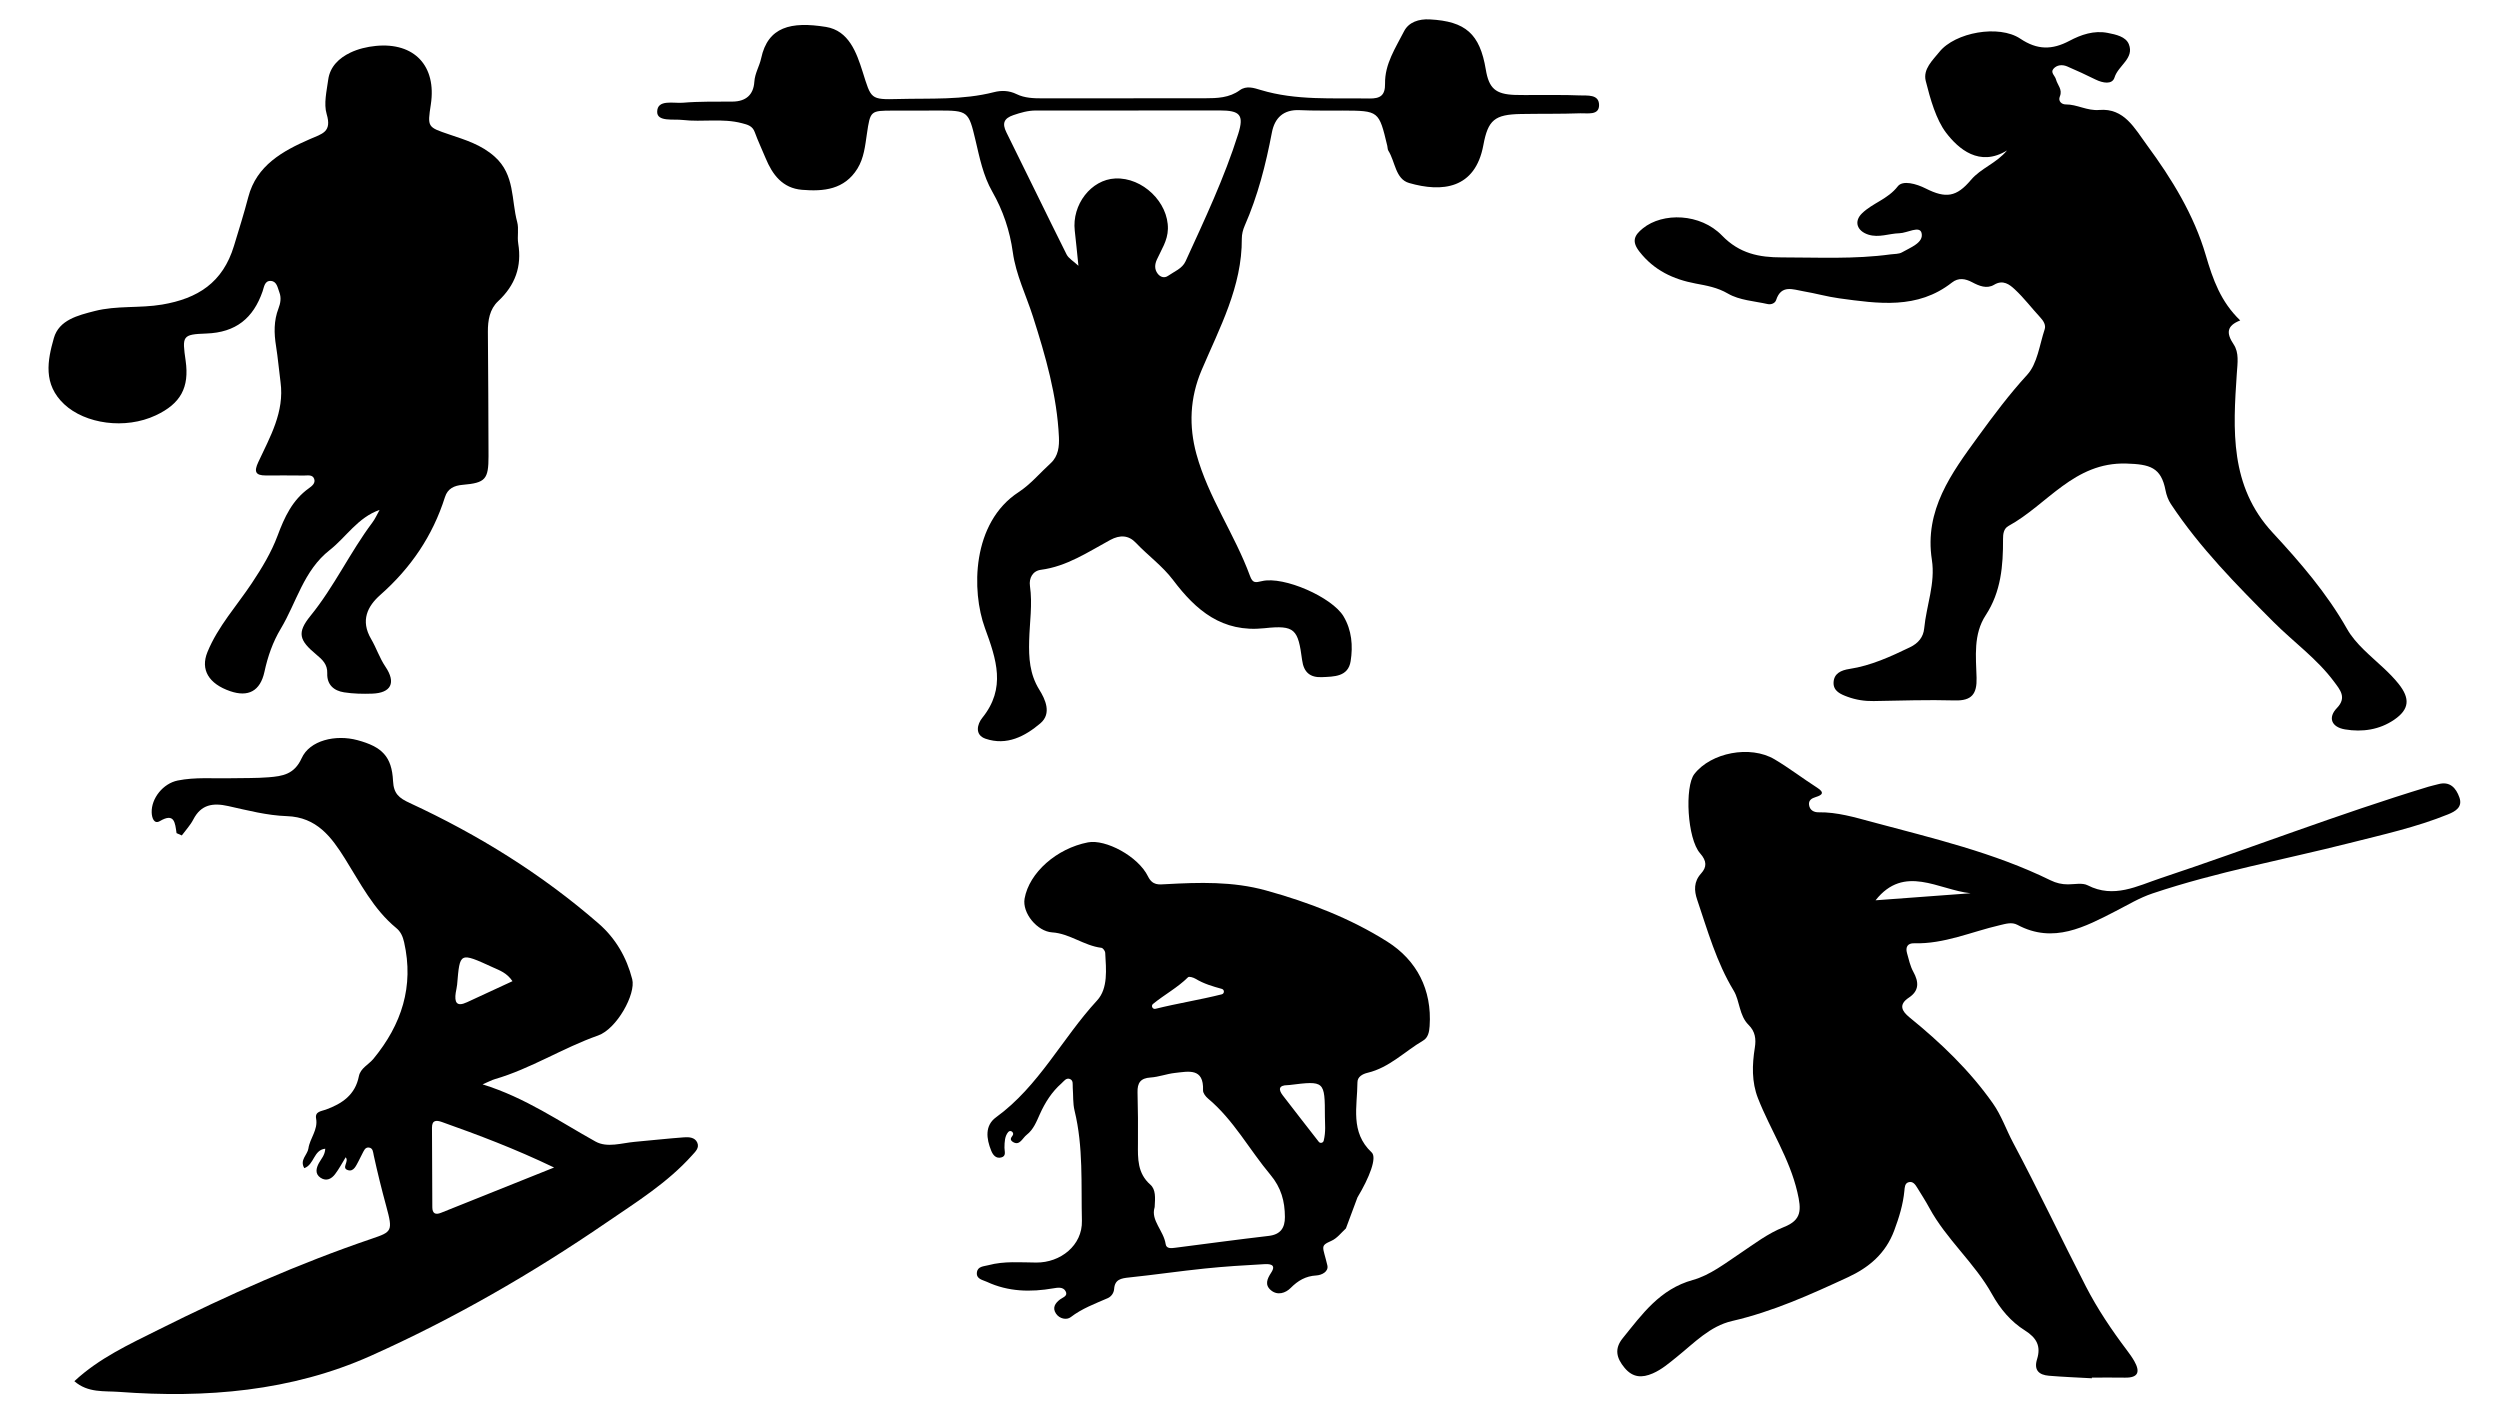 <?xml version="1.0" encoding="utf-8"?>
<!-- Generator: Adobe Illustrator 27.8.1, SVG Export Plug-In . SVG Version: 6.00 Build 0)  -->
<svg version="1.1" id="Layer_1" xmlns="http://www.w3.org/2000/svg" xmlns:xlink="http://www.w3.org/1999/xlink" x="0px" y="0px"
	 viewBox="0 0 1920 1080" style="enable-background:new 0 0 1920 1080;" xml:space="preserve">
<g>
	<path d="M1541.38,115.54c-21.15,13.01-37.38-1.25-46.8-13.62c-7.64-10.03-12.13-25.83-15.61-39.76
		c-2.26-9.06,5.33-15.89,10.45-22.27c12.07-15.04,45.76-21.19,62.18-10.18c13.11,8.79,24.46,8.67,37.72,1.66
		c8.94-4.73,18.75-8.17,29.37-6.1c6.35,1.24,13.9,2.85,16.25,8.66c4.4,10.9-8.16,16.37-10.97,25.54c-1.77,5.78-9.12,4.28-14.54,1.63
		c-7.21-3.53-14.48-6.97-21.87-10.1c-3.71-1.57-7.91-1.25-10.57,1.91c-2.41,2.87,1.3,5.3,1.98,8c1.1,4.33,5.25,7.81,3,13.14
		c-1.57,3.71,1.51,6.16,4.4,6.14c8.88-0.09,16.46,5.06,25.89,4.26c19.17-1.61,27.13,14.14,36.64,27.04
		c19.16,25.99,36.11,53.71,45.12,84.46c5.52,18.83,11.54,35.81,26.47,50.14c-10.52,4.11-10.77,9.8-5.08,18.34
		c4.31,6.46,3.02,14.19,2.46,22.47c-2.91,43.07-5.57,86.42,27.47,122.11c21.16,22.86,41.57,46.42,57.17,73.98
		c6.62,11.7,18.22,20.77,28.29,30.24c4.03,3.79,7.84,7.62,11.27,11.91c9.03,11.29,8.39,19.58-3.3,27.59
		c-11.33,7.76-24.5,9.67-37.75,7.46c-10.65-1.77-13.29-9.18-6.24-16.46c7.77-8.02,2.27-14.12-2.1-20.03
		c-13.16-17.8-31.3-30.64-46.74-46.14c-28.25-28.36-56.48-56.87-78.72-90.49c-2.03-3.07-3.4-6.85-4.1-10.49
		c-3.4-17.67-11.98-20.03-30.15-20.57c-40.18-1.2-60.58,31.6-90.42,47.91c-3.74,2.05-4.24,6.12-4.22,10.07
		c0.1,20.49-1.52,40.49-13.25,58.4c-9.69,14.81-7.52,31.8-7.07,48.15c0.35,12.36-3.65,17.76-16.71,17.39
		c-20.76-0.58-41.57,0.12-62.35,0.48c-6.9,0.12-13.52-0.9-19.95-3.25c-5.32-1.94-11.03-4.34-10.83-10.88
		c0.22-7.12,5.82-9.55,12.25-10.54c16.55-2.54,31.52-9.45,46.46-16.65c6.46-3.12,10.27-7.86,10.9-14.48
		c1.69-17.6,8.7-34.67,5.9-52.67c-5.93-38.19,15.08-66.56,35.43-94.52c11.85-16.28,23.97-32.51,37.76-47.56
		c7.86-8.57,9.47-22.99,13.43-34.93c1.08-3.26-0.86-6.44-3.35-9.13c-6.59-7.13-12.5-14.97-19.58-21.56
		c-4.02-3.74-9.02-7.67-15.86-3.56c-5.67,3.41-11.55,0.91-16.92-1.93c-5.26-2.79-10.49-3.69-15.5,0.25
		c-26.54,20.84-56.68,16.17-86.63,12.11c-9.21-1.25-18.23-3.86-27.41-5.4c-7.98-1.34-17.04-5.41-20.99,6.75
		c-0.81,2.49-3.88,3.64-6.46,3.07c-10.31-2.31-21.72-2.92-30.47-8.02c-8.2-4.78-16.36-6.14-24.97-7.77
		c-17.12-3.24-31.86-10.12-43.05-24.47c-6.26-8.02-3.91-12.6,2.61-17.89c15.32-12.42,44.18-11.64,60.82,5.55
		c13.43,13.88,28.6,16.75,45.72,16.75c27.97,0,55.99,1.49,83.85-2.33c2.92-0.4,6.25-0.17,8.63-1.55
		c6.42-3.72,16.82-7.36,15.03-14.84c-1.42-5.92-11.04,0.03-17.03,0.18c-7.97,0.19-15.76,3.67-23.92,1.04
		c-8.59-2.77-11.18-10.07-4.84-16.28c8.17-8,19.88-10.89,27.52-20.8c3.76-4.88,14.18-2.01,21.49,1.68
		c15.46,7.82,23.66,6.51,34.65-6.53C1521.39,129.07,1533.22,125.47,1541.38,115.54z"/>
	<path d="M1606.54,1058.52c-11-0.62-22.01-1.03-32.98-1.95c-7.64-0.64-11.73-4.28-9.09-12.74c3.08-9.88-0.24-16.33-9.33-22.04
		c-10.7-6.72-18.9-16.36-25.27-27.84c-13.34-24.05-35.11-42.13-48.24-66.46c-2.8-5.2-6.04-10.16-9.12-15.2
		c-1.58-2.59-3.46-5.42-6.92-4.28c-2.72,0.89-2.77,3.96-3.02,6.52c-1.01,10.57-4.05,20.41-7.79,30.45
		c-6.62,17.81-19.48,28.49-35.56,35.94c-28.81,13.35-57.74,26.42-88.98,33.62c-17.05,3.93-29.07,16.83-42.21,27.38
		c-5.95,4.78-11.65,9.79-18.74,12.87c-8.2,3.55-15.29,3.32-21.62-4.3c-6.27-7.55-7.98-14.64-1.41-22.75
		c14.96-18.46,28.49-37.69,53.86-44.72c13.03-3.6,24.75-12.74,36.34-20.47c10.9-7.27,21.11-15.25,33.58-20.17
		c13.83-5.46,13.49-13.28,10.32-26.88c-6.06-25.98-20.71-47.79-30.21-71.98c-4.94-12.57-4.53-25.81-2.43-38.95
		c1.06-6.66,0.31-12.41-4.83-17.48c-7.32-7.22-6.64-18.41-11.43-26.31c-13.25-21.87-19.97-46.03-28.02-69.78
		c-2.37-7-2.73-13.85,3.04-20.21c4.34-4.79,4.52-9.46-0.77-15.42c-9.92-11.19-11.95-51.22-4.45-60.91
		c12.75-16.48,42.92-22.37,61.58-11.32c11.27,6.67,21.71,14.74,32.76,21.81c5.78,3.7,4.04,5.61-1.05,7.16
		c-3.16,0.96-5.66,2.44-5.19,6.06c0.53,4.05,3.7,5.73,7.34,5.67c14.2-0.21,27.71,3.85,41.1,7.44
		c46.46,12.48,93.47,23.43,137.02,44.79c4.37,2.14,8.65,3.13,13.4,3.12c5.08-0.01,11.02-1.37,15.11,0.72
		c20.13,10.33,38.06,0.52,56.11-5.49c68.73-22.88,136.3-49.16,205.65-70.24c2.43-0.74,4.93-1.21,7.37-1.9
		c9.1-2.56,13.76,2.87,16.34,10.09c2.65,7.42-2.84,10.68-8.69,13.05c-24.45,9.91-50.17,15.58-75.6,22.03
		c-50.48,12.81-101.86,22.07-151.37,38.7c-10.05,3.37-18.96,8.8-28.29,13.58c-23.46,12-47.76,25.4-75.45,10.56
		c-4.39-2.35-9.04-0.79-13.64,0.28c-21.79,5.05-42.64,14.51-65.65,13.86c-5.11-0.14-6.81,2.94-5.52,7.55
		c1.36,4.86,2.44,9.99,4.84,14.34c4.34,7.87,4.6,14.57-3.42,19.86c-8.24,5.43-5.24,10.5,0.41,15.09
		c23.96,19.47,46.07,40.54,64.02,65.98c6.72,9.52,10.28,20.3,15.61,30.29c19.43,36.44,37.04,73.84,55.97,110.55
		c8.87,17.21,19.72,33.34,31.41,48.83c2.03,2.7,4.03,5.46,5.7,8.39c4.57,8.03,3.33,12.89-7.12,12.71
		c-8.48-0.15-16.97-0.03-25.46-0.03C1606.56,1058.16,1606.55,1058.34,1606.54,1058.52z M1513.46,686.02
		c-24.8-2.61-50.93-22.53-73.04,5.41C1464.55,689.65,1489.01,687.83,1513.46,686.02z"/>
	<path d="M135.59,639.85c-1.16-7.87-1.5-15.91-12.79-9.26c-4.46,2.63-6.18-2.37-6.31-6.63c-0.33-10.87,8.77-22.27,20.03-24.53
		c13.43-2.7,27.07-1.44,40.62-1.74c9.75-0.22,19.54,0.06,29.24-0.74c10.46-0.86,19.64-2.13,25.29-14.66
		c6.18-13.69,25.99-18.37,42.83-13.85c18.92,5.08,26.43,12.6,27.35,31.39c0.48,9.78,4.59,13.07,12.87,16.9
		c52.46,24.29,101.3,54.53,145.02,92.57c13.05,11.35,21.5,25.96,25.8,42.74c2.92,11.39-11.86,38.18-26.22,43.23
		c-27.21,9.57-51.63,25.49-79.4,33.56c-2.27,0.66-4.39,1.85-9.3,3.96c33.11,10.3,59.12,28.63,86.77,43.94
		c8.98,4.97,20.03,1.1,30.11,0.2c12.66-1.13,25.29-2.54,37.96-3.47c3.73-0.27,8.24,0.02,10.02,4.03c1.81,4.07-1.32,6.85-3.98,9.82
		c-18.87,21.07-42.72,35.84-65.69,51.58c-57.4,39.33-117.77,74.08-181.08,102.4c-60.96,27.27-126.83,32.65-193.23,27.69
		c-11.44-0.85-23.92,0.94-34.4-8.22c19.2-17.85,42.45-28.45,65.01-39.73c53.08-26.53,107.28-50.62,163.56-69.75
		c15.3-5.2,16.17-5.76,11.02-24.7c-3.55-13.04-6.8-26.11-9.67-39.3c-0.53-2.45-0.53-5.54-3.64-5.95c-3.11-0.42-3.96,2.64-5.17,4.79
		c-1.03,1.85-1.84,3.82-2.87,5.68c-1.83,3.32-3.65,8.15-7.95,6.93c-5.65-1.61,0.99-6.58-1.91-9.94c-2.63,4.26-5.03,8.86-8.13,12.95
		c-2.72,3.6-6.65,5.73-11.09,2.83c-4.63-3.03-3.37-7.57-1.35-11.31c1.79-3.31,4.65-6.04,4.89-11.05
		c-9.06,0.93-8.36,12.2-16.11,14.93c-3.75-6.32,2.49-10.23,3.17-15.12c1.09-7.8,7.51-14.24,5.9-23.02
		c-0.99-5.41,4.08-5.59,7.45-6.81c12.5-4.56,22.58-11.26,25.4-25.62c1.22-6.22,7.5-8.93,11.22-13.44
		c21.55-26.2,31.24-55.53,23.52-89.53c-1-4.41-2.6-8.05-5.97-10.82c-17.63-14.51-27.64-34.53-39.47-53.37
		c-10.35-16.48-21.54-31.86-44.66-32.62c-15.08-0.5-30.13-4.43-44.99-7.74c-11.67-2.6-20.8-1.3-26.81,10.33
		c-2.28,4.42-5.84,8.18-8.82,12.24C138.3,641.03,136.94,640.44,135.59,639.85z M425.54,896.65c-30.53-14.65-58.24-25.01-86.13-34.94
		c-4.28-1.52-7.67-1.58-7.65,4.37c0.08,20.37,0.16,40.73,0.26,61.1c0.02,4.7,2.34,5.98,6.6,4.28
		C366.42,920.32,394.21,909.2,425.54,896.65z M393.59,753.55c-4.38-6.46-9.86-8.26-14.75-10.49c-26.2-11.98-25.6-11.87-27.77,13.16
		c-0.18,2.1-0.78,4.16-1.08,6.26c-1.01,7.04,0.45,11.09,8.66,7.24C370.09,764.35,381.57,759.11,393.59,753.55z"/>
	<path d="M291.53,391.6c-16.89,5.93-25.55,20.83-38.32,30.85c-20.07,15.74-25.42,40.14-37.62,60.47
		c-6.07,10.11-9.94,21.21-12.48,32.97c-3.25,15.01-12.59,19.65-26.31,14.94c-16.52-5.68-23-16.53-17.49-30.03
		c8.06-19.74,22.54-35.52,34.15-53c7.77-11.71,14.92-23.53,19.74-36.46c5.28-14.17,11.31-27.29,24.02-36.36
		c2.36-1.68,5.26-3.92,4.06-7.22c-1.27-3.48-5.01-2.51-7.85-2.55c-9.76-0.12-19.52-0.08-29.27-0.05c-8.07,0.03-9.18-3-5.81-10.21
		c9.08-19.47,20.17-38.5,17.11-61.41c-1.23-9.24-1.99-18.56-3.46-27.76c-1.58-9.82-1.77-19.42,1.86-28.84
		c1.57-4.07,2.29-8.28,0.7-12.42c-1.32-3.45-1.88-8.31-6.33-8.74c-5.02-0.49-5.39,4.61-6.56,7.99
		c-7.13,20.58-20.51,31.59-43.21,32.38c-18.63,0.65-18.58,1.9-15.88,20.92c2.92,20.56-3.81,32.91-22.86,41.88
		c-23.63,11.14-54.33,6.55-70.39-8.48c-16.42-15.37-12.86-33.6-7.96-50.85c3.95-13.87,18.4-17.42,31.34-20.74
		c17-4.36,34.58-2.05,51.8-4.97c27.32-4.63,46.6-16.79,55.18-45.07c3.78-12.47,7.71-24.86,11-37.52
		c6.3-24.27,26.48-35.39,47.06-44.37c9.81-4.28,17.25-5.48,13.13-19.32c-2.38-8,0.01-17.64,1.18-26.41
		c1.35-10.1,8.41-16.67,16.97-20.78c5.98-2.87,12.9-4.52,19.55-5.17c29.7-2.91,46.78,15.45,42.3,44.9
		c-2.68,17.61-2.61,17.4,14.17,23.1c12.31,4.18,24.52,7.78,34.91,17.09c15.57,13.95,12.63,33.15,17.24,50.17
		c1.4,5.18-0.09,11.08,0.79,16.47c2.9,17.7-2.34,32.1-15.44,44.33c-6.5,6.08-7.92,14.72-7.86,23.5c0.22,31.82,0.45,63.64,0.49,95.47
		c0.03,17.91-2.39,20.54-19.86,22.05c-6.52,0.56-11.52,2.85-13.6,9.43c-9.42,29.76-26.18,54.41-49.65,75.12
		c-9.75,8.6-15.43,19.61-7.05,33.87c3.97,6.75,6.43,14.51,10.99,21.26c8.33,12.33,4.39,20.19-10.21,20.69
		c-7.16,0.25-14.45,0.09-21.51-1c-7.86-1.21-13.3-5.83-12.97-14.63c0.25-6.83-3.65-10.45-8.49-14.47
		c-13.06-10.86-14.98-16.61-4.37-29.67c18.22-22.41,30.3-48.65,47.48-71.6C288.18,398.4,289.69,394.87,291.53,391.6z"/>
	<path d="M705.13,84.95c-6.36,0-12.73-0.01-19.09,0c-17.55,0.02-17.62,0.01-20.25,17.79c-1.37,9.23-2.25,18.62-7.29,26.77
		c-10,16.15-25.96,17.64-42.54,16.27c-14.99-1.24-22.74-11.61-28.03-24.45c-2.73-6.63-5.85-13.11-8.28-19.84
		c-1.75-4.87-5.53-5.73-9.76-6.85c-15.06-3.98-30.47-0.73-45.59-2.51c-7.13-0.84-19.62,1.55-19.59-6.21
		c0.04-9.86,12.52-6.41,19.72-7.02c12.66-1.07,25.43-0.78,38.16-0.88c10.22-0.08,16.1-5.18,16.74-15.2
		c0.42-6.59,3.96-12.05,5.23-18.02c5.18-24.3,22.95-28.44,49.74-24.13c17.64,2.84,23.56,19.8,28.24,34.55
		c6.6,20.83,5.67,21.4,27.46,20.82c24.53-0.65,49.23,0.92,73.42-5.27c5.7-1.46,11.57-1.3,17.35,1.54
		c6.16,3.02,13.08,3.23,19.93,3.22c41.58-0.05,83.16,0.02,124.74-0.06c9.33-0.02,18.64-0.28,26.74-6.19
		c5.1-3.73,10.94-1.71,15.99-0.19c27.37,8.28,55.44,6.06,83.38,6.56c8.55,0.15,12.34-2.37,12.18-11.49
		c-0.26-15.02,8.11-27.42,14.56-40.1c3.61-7.1,11.41-9.6,19.69-9.17c27.66,1.44,38.56,11.12,43.12,38.49
		c2.41,14.5,7.44,18.96,22.3,19.52c5.08,0.19,10.18,0.05,15.27,0.07c11.45,0.06,22.92-0.17,34.36,0.31
		c5.98,0.25,15.06-1.15,15.07,7.44c0.01,8.1-8.89,6.09-14.28,6.29c-15.26,0.56-30.54,0.27-45.81,0.55
		c-20.14,0.37-25.2,4.57-28.78,23.91c-6.26,33.81-31.79,36.37-57.05,29.07c-10.53-3.04-10.6-16.43-15.91-24.8
		c-0.64-1-0.52-2.47-0.82-3.71c-6.44-26.97-6.44-26.96-34.16-27.11c-11.03-0.06-22.08,0.2-33.09-0.32
		c-12.51-0.6-19.24,5.96-21.38,17.2c-4.67,24.55-10.79,48.59-20.87,71.54c-1.34,3.05-2.24,6.59-2.22,9.9
		c0.23,36.89-17.06,68.53-30.87,101.01c-9.13,21.46-9.84,43.11-4,64.47c9.03,33.09,29.38,61.54,41.15,93.61
		c2.03,5.53,3.94,5.23,9.14,3.98c16.86-4.05,53.96,12.42,62.68,27.02c6.39,10.7,7.32,22.72,5.48,34.42
		c-1.9,12.09-12.77,11.88-22.07,12.3c-8.92,0.4-13.95-3.54-15.21-13.14c-3.11-23.63-5.44-26.97-28.84-24.44
		c-32.63,3.53-52.68-13.73-70.2-36.94c-8.25-10.93-19.36-18.85-28.65-28.67c-5.49-5.8-12.12-6.25-19.63-2.18
		c-17.04,9.22-33.28,20.32-53.3,22.94c-6.32,0.83-9.26,6.41-8.39,12.43c2.02,14.06-0.25,27.96-0.61,41.92
		c-0.34,13.19,0.31,25.72,7.83,37.8c4.54,7.29,9.65,18.2,0.81,25.72c-11.79,10.02-25.84,17.39-42.09,11.88
		c-8.59-2.91-6.42-11.26-2.58-16.02c18.44-22.83,10.88-44.87,2.05-69.04c-10.33-28.28-10.35-80.79,26.01-104.45
		c9.1-5.92,16.34-14.7,24.49-22.1c5.99-5.45,6.65-13.18,6.34-20.01c-1.45-31.88-10.29-62.32-19.92-92.51
		c-5.25-16.46-13.11-32.18-15.49-49.46c-2.29-16.6-7.5-32.08-15.74-46.52c-7.07-12.39-9.75-26.06-12.95-39.65
		c-5.27-22.33-5.85-22.7-28.74-22.71C715.31,84.95,710.22,84.95,705.13,84.95z M828.23,204.13c-1.06-10.23-1.85-18.58-2.81-26.91
		c-2.32-20.07,12.56-39.3,31.12-40.15c21.03-0.96,40.85,18.41,40.41,38.73c-0.19,9.07-5.06,15.96-8.49,23.6
		c-1.66,3.71-1.94,7.41,0.66,10.8c2.08,2.72,5.22,3.55,7.89,1.68c4.78-3.35,10.94-5.58,13.48-11.15
		c14.69-32.13,29.82-64.12,40.46-97.88c4.62-14.67,1.4-18.03-14.32-18.03c-47.03-0.02-94.06,0.14-141.09,0.06
		c-6.1-0.01-11.61,1.61-17.25,3.53c-7.17,2.44-8.85,6.25-5.4,13.2c15.5,31.21,30.65,62.6,46.23,93.77
		C820.66,198.46,824.32,200.47,828.23,204.13z"/>
	<path d="M1033.66,943.42c-3.7,3.43-6.77,7.61-11.21,9.57c-9,3.99-6.46,4.14-3.04,18.81c1.12,4.81-4.29,7.51-8.48,7.75
		c-8.17,0.47-14.07,3.94-19.76,9.66c-3.83,3.84-9.97,5.99-15.09,1.7c-4.86-4.07-3.01-8.65,0.17-13.48c4.45-6.76-1.73-6.75-5.49-6.54
		c-15.22,0.82-30.45,1.78-45.61,3.35c-19.38,2-38.67,4.84-58.04,6.86c-6.07,0.63-10.94,1.46-11.46,8.83
		c-0.22,3.23-2.33,5.93-4.92,7.06c-9.79,4.28-19.76,7.91-28.45,14.6c-2.99,2.3-8.56,1.4-11.31-2.79c-2.95-4.49-0.6-7.97,3.12-10.82
		c2.18-1.67,6.37-2.62,4.25-6.39c-1.92-3.42-6.05-2.72-9.32-2.16c-17.51,3.04-34.67,2.66-51.07-4.97c-3.23-1.5-8.24-2.09-7.7-7.14
		c0.51-4.87,5.32-4.71,8.86-5.66c12.09-3.25,24.44-2.11,36.72-2.02c18.62,0.15,35.54-13.18,35.08-32.05
		c-0.69-28.19,1.17-56.7-5.64-84.59c-1.39-5.68-0.93-11.8-1.4-17.71c-0.19-2.43,0.67-5.61-2.32-6.67c-2.82-1-4.54,1.83-6.32,3.4
		c-7.43,6.52-12.6,14.7-16.63,23.66c-2.6,5.79-4.88,11.81-10.16,15.9c-3.14,2.43-5.24,8.35-10.09,5.69c-3.09-1.7-2.07-3.33-0.7-5.14
		c1.65-2.18-1.52-4.84-3.3-2.76c-2.72,3.19-2.87,7.58-2.92,12.1c-0.03,2.7,1.65,6.45-2.53,7.47c-4.1,1.01-6.36-2.02-7.66-5.23
		c-3.74-9.23-5.04-19.28,3.75-25.66c32.91-23.86,50.74-60.63,77.57-89.7c8.57-9.28,6.93-23.94,6.24-36.68
		c-0.07-1.35-1.76-3.61-2.9-3.75c-13.4-1.62-24.41-11.01-37.9-11.86c-11.29-0.71-23.12-14.79-21.11-26
		c3.56-19.83,24.54-38.44,48.64-43.12c13.5-2.62,38.55,10.63,46.13,26.13c3.48,7.11,8.39,6.26,13.54,5.98
		c25.86-1.41,51.59-2.24,76.97,4.78c32.85,9.08,64.7,21.29,93.32,39.38c22.5,14.22,34.39,36.82,32.46,64.82
		c-0.3,4.36-1.07,8.84-5.03,11.16c-14.14,8.29-25.88,20.72-42.56,24.69c-3.86,0.92-7.82,3.02-7.84,7.31
		c-0.1,18.63-5.77,38.25,10.92,53.87c4.28,4.01-1.81,19.39-10.92,34.57 M886.79,926.94c-0.01,0.16-0.04,0.31-0.09,0.46
		c-3.01,9.86,7.02,17.77,8.53,28.09c0.54,3.69,4.39,3.17,7.41,2.78c23.91-3.07,47.8-6.31,71.75-9.1c9.07-1.06,12.46-6.17,12.42-14.5
		c-0.07-12.07-2.78-22.49-11.2-32.52c-16.17-19.28-28.15-42-47.86-58.48c-1.82-1.52-3.91-4.22-3.82-6.3
		c0.69-17.52-11.25-14.47-21.62-13.35c-6.28,0.68-12.41,3.1-18.69,3.5c-7.75,0.49-10.19,4.17-10,11.39
		c0.36,13.13,0.43,26.28,0.32,39.41c-0.1,11.52-0.44,22.71,9.5,31.47C887.68,913.53,887.23,919.75,886.79,926.94z M1012.81,876.89
		c1.11,1.43,3.37,0.92,3.8-0.84c1.73-7.09,0.93-12.77,0.92-18.35c-0.06-27.7-0.15-27.75-27.31-24.4c-0.47,0.06-0.95,0.08-1.43,0.09
		c-6.59,0.09-7.22,3.17-3.65,7.83C993.99,852.76,1002.95,864.21,1012.81,876.89z M938.32,763.64c2.15-0.54,2.19-3.58,0.05-4.17
		c-7.04-1.94-13.87-3.93-20.14-7.74c-1.66-1.01-5.01-2.01-5.8-1.22c-8.02,7.98-18.17,13.36-26.92,20.52
		c-1.77,1.45-0.32,4.29,1.89,3.74C904.38,770.54,921.5,767.88,938.32,763.64z"/>
</g>
</svg>
